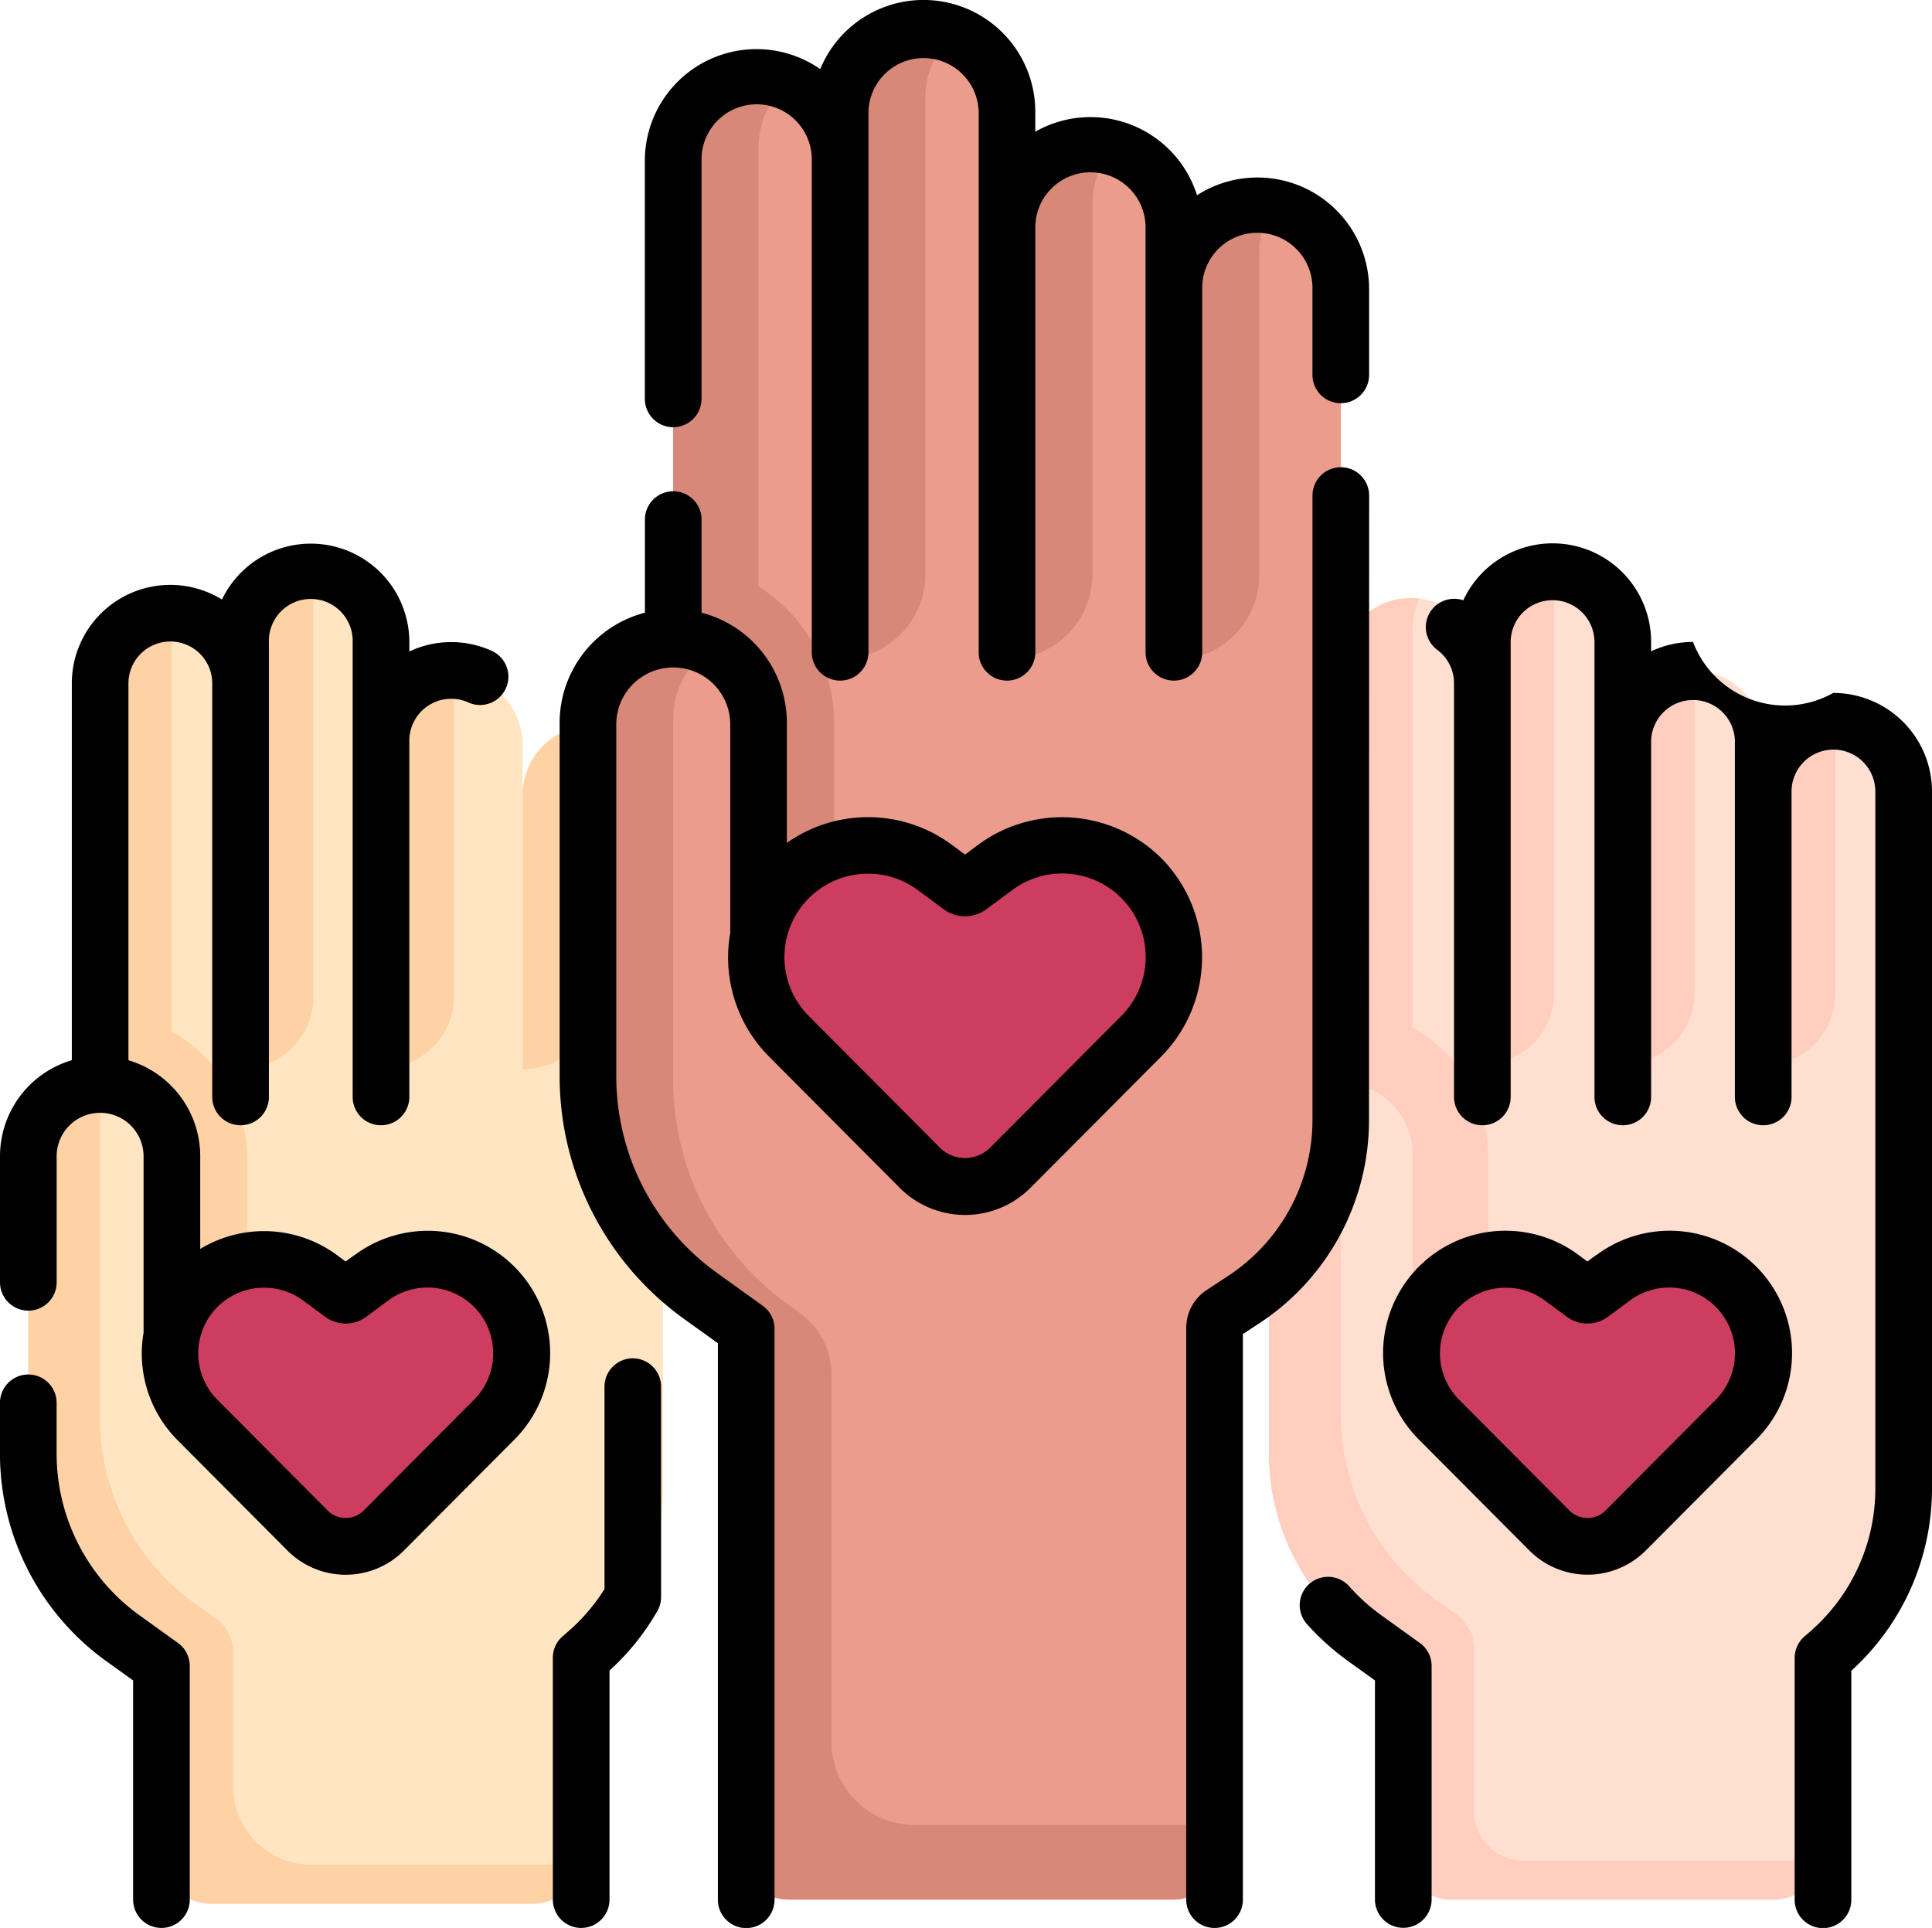 <svg xmlns="http://www.w3.org/2000/svg" width="52.105" height="52" viewBox="0 0 52.105 52">
  <g id="t2-ic6" transform="translate(0 -0.518)">
    <g id="Group_57255" data-name="Group 57255" transform="translate(0.765 1.261)">
      <g id="Group_57237" data-name="Group 57237" transform="translate(33.461 14.682)">
        <g id="Group_57236" data-name="Group 57236">
          <path id="Path_101870" data-name="Path 101870" d="M349.642,158.005a1.894,1.894,0,1,1,3.788,0v18.8a5.874,5.874,0,0,1-2.013,4.426l-.163.142v5.193a1.332,1.332,0,0,1-1.332,1.332h-8.684a1.332,1.332,0,0,1-1.332-1.332v-4.971l-1.042-.749a6.121,6.121,0,0,1-2.549-4.971v-8.029a1.935,1.935,0,0,1,1.93-1.936V154.683a1.894,1.894,0,0,1,3.788,0h.035v-.658a1.926,1.926,0,0,1,1.868-1.942,1.892,1.892,0,0,1,1.919,1.893v2.657a1.894,1.894,0,0,1,3.788,0Z" transform="translate(-336.314 -152.082)" fill="#ffdfcf"/>
        </g>
      </g>
      <path id="Path_101871" data-name="Path 101871" d="M353.816,277.474v-5.6a3.973,3.973,0,0,0-3.973-3.973,3.993,3.993,0,0,0-.622.049v9.525Z" transform="translate(-314.446 -241.432)" fill="#ffcebf"/>
      <g id="Group_57242" data-name="Group 57242" transform="translate(0 14.682)">
        <g id="Group_57241" data-name="Group 57241">
          <path id="Path_101872" data-name="Path 101872" d="M340.185,294.569v9.078h-.28V303.6l-1.042-.749a6.121,6.121,0,0,1-2.549-4.971v-8.029a1.936,1.936,0,1,1,3.871,0Z" transform="translate(-302.853 -274.095)" fill="#ffdfcf"/>
          <g id="Group_57239" data-name="Group 57239" transform="translate(0 0.107)">
            <g id="Group_57238" data-name="Group 57238">
              <path id="Path_101873" data-name="Path 101873" d="M20.843,159.059a1.894,1.894,0,1,1,3.788,0v18.8a5.874,5.874,0,0,1-2.013,4.426l-.163.142v5.193a1.332,1.332,0,0,1-1.332,1.332H12.438a1.332,1.332,0,0,1-1.332-1.332v-4.971l-1.042-.749a6.121,6.121,0,0,1-2.549-4.971V168.9a1.935,1.935,0,0,1,1.93-1.936V155.737a1.894,1.894,0,0,1,3.788,0h.035v-.658a1.926,1.926,0,0,1,1.868-1.942,1.892,1.892,0,0,1,1.919,1.893v2.657a1.894,1.894,0,0,1,3.788,0Z" transform="translate(-7.515 -153.136)" fill="#ffe5c2"/>
            </g>
          </g>
          <path id="Path_101874" data-name="Path 101874" d="M31.748,278.778v-5.821a3.971,3.971,0,0,0-3.832-3.969v9.791Z" transform="translate(-25.84 -257.09)" fill="#fed2a4"/>
          <path id="Path_101875" data-name="Path 101875" d="M11.386,295.6v9.078h-.28v-.043l-1.042-.749a6.121,6.121,0,0,1-2.549-4.971V290.89a1.936,1.936,0,1,1,3.871,0Z" transform="translate(-7.515 -275.025)" fill="#ffe5c2"/>
          <g id="Group_57240" data-name="Group 57240" transform="translate(33.461)">
            <path id="Path_101876" data-name="Path 101876" d="M343.173,193.083a1.332,1.332,0,0,1-1.332-1.332v-4.376a1.159,1.159,0,0,0-.482-.941l-.56-.4a6.121,6.121,0,0,1-2.549-4.971v-8.029a1.936,1.936,0,0,1,1.93-1.936V159.872a1.893,1.893,0,0,1,.193-.829,1.92,1.92,0,0,0-.235-.014,1.892,1.892,0,0,0-1.894,1.894v11.223a1.935,1.935,0,0,0-1.93,1.936v8.029a6.121,6.121,0,0,0,2.549,4.971l1.042.749V192.8a1.332,1.332,0,0,0,1.332,1.332h8.684a1.332,1.332,0,0,0,1.3-1.051h-8.05Z" transform="translate(-336.314 -158.322)" fill="#ffcebf"/>
            <path id="Path_101877" data-name="Path 101877" d="M394.779,152.833a1.887,1.887,0,0,1,.153-.74,1.892,1.892,0,0,0-2.089,1.928V165.37a1.936,1.936,0,0,0,1.936-1.936Z" transform="translate(-387.09 -152.082)" fill="#ffcebf"/>
          </g>
        </g>
      </g>
      <g id="Group_57245" data-name="Group 57245" transform="translate(15.091 0.021)">
        <g id="Group_57244" data-name="Group 57244">
          <g id="Group_57243" data-name="Group 57243">
            <path id="Path_101878" data-name="Path 101878" d="M171.605,15.065a2.243,2.243,0,0,1,.659-1.591,2.4,2.4,0,0,1,3.305-.008,1.434,1.434,0,0,1,.538,1.124v22.87a5.809,5.809,0,0,1-2.6,4.842l-.6.394a.463.463,0,0,0-.206.384V57.405a1.094,1.094,0,0,1-1.094,1.094H161.263a1.2,1.2,0,0,1-1.195-1.195V43.1l-1.239-.89A7.274,7.274,0,0,1,155.8,36.3V26.756a2.3,2.3,0,0,1,2.3-2.3V11.119a1.431,1.431,0,0,1,.543-1.127,2.407,2.407,0,0,1,3.3.018A2.243,2.243,0,0,1,162.6,11.6V9.8a1.433,1.433,0,0,1,.537-1.123,2.4,2.4,0,0,1,3.3.009,2.243,2.243,0,0,1,.659,1.591v3.158a2.251,2.251,0,0,1,4.5,0Z" transform="translate(-155.801 -8.027)" fill="#eb9c8d"/>
          </g>
        </g>
      </g>
      <path id="Path_101879" data-name="Path 101879" d="M182.743,160.8v-7.02a4.343,4.343,0,0,0-4.339-4.338V160.8Z" transform="translate(-161.013 -135.026)" fill="#d78878"/>
      <g id="Group_57247" data-name="Group 57247" transform="translate(13.331 16.45)">
        <g id="Group_57246" data-name="Group 57246">
          <path id="Path_101880" data-name="Path 101880" d="M138.507,202.012a1.936,1.936,0,0,0,1.936-1.936v-6.641a1.884,1.884,0,0,1,.136-.7c-.06-.006-.12-.009-.181-.009a1.892,1.892,0,0,0-1.891,1.832Z" transform="translate(-138.507 -190.359)" fill="#fed2a4"/>
          <path id="Path_101881" data-name="Path 101881" d="M160.4,177.361V188.1h-.334l-1.239-.89A7.274,7.274,0,0,1,155.8,181.3v-9.542a2.3,2.3,0,0,1,4.6,0Z" transform="translate(-154.041 -169.459)" fill="#eb9c8d"/>
        </g>
      </g>
      <path id="Path_101882" data-name="Path 101882" d="M204.8,233.233l-3.532-3.547a3.017,3.017,0,0,1,3.932-4.553l.7.518a.206.206,0,0,0,.245,0l.7-.518a3.017,3.017,0,0,1,3.932,4.553l-3.532,3.547a1.725,1.725,0,0,1-2.445,0Z" transform="translate(-180.757 -202.485)" fill="#cc3d60"/>
      <g id="Group_57248" data-name="Group 57248" transform="translate(15.091 1.346)">
        <path id="Path_101883" data-name="Path 101883" d="M162.37,65.941V56.016a2.026,2.026,0,0,0-.83-1.635l-.409-.3a7.446,7.446,0,0,1-3.029-6.013V38.356a2.358,2.358,0,0,1,.673-1.656,2.276,2.276,0,0,1,1.627-.685V22.931a2.3,2.3,0,0,1,.781-1.734,2.256,2.256,0,0,0-.964-.154,2.287,2.287,0,0,0-2.117,2.3v12.8a2.3,2.3,0,0,0-2.3,2.3v9.542a7.274,7.274,0,0,0,3.029,5.907l1.239.89v14.3a1.1,1.1,0,0,0,1.1,1.1h10.438a1.1,1.1,0,0,0,1.1-1.1v-.91h-8.1a2.236,2.236,0,0,1-2.236-2.236Z" transform="translate(-155.802 -21.039)" fill="#d78878"/>
      </g>
      <g id="Group_57251" data-name="Group 57251" transform="translate(21.893)">
        <g id="Group_57249" data-name="Group 57249">
          <path id="Path_101884" data-name="Path 101884" d="M222.646,24.856a2.3,2.3,0,0,0,2.3-2.3V9.708a2.3,2.3,0,0,1,.781-1.734,2.253,2.253,0,0,0-.931-.156,2.285,2.285,0,0,0-2.151,2.3Z" transform="translate(-222.646 -7.816)" fill="#d78878"/>
        </g>
        <g id="Group_57250" data-name="Group 57250" transform="translate(4.506 3.179)">
          <path id="Path_101885" data-name="Path 101885" d="M266.923,52.918a2.3,2.3,0,0,0,2.3-2.3v-10a2.3,2.3,0,0,1,.536-1.482,2.251,2.251,0,0,0-2.836,2.014Z" transform="translate(-266.923 -39.057)" fill="#d78878"/>
          <path id="Path_101886" data-name="Path 101886" d="M311.13,67.327a2.3,2.3,0,0,0,2.3-2.3V56.279a2.305,2.305,0,0,1,.318-1.172,2.2,2.2,0,0,0-.348-.031,2.25,2.25,0,0,0-2.27,2.13Z" transform="translate(-306.631 -53.445)" fill="#d78878"/>
        </g>
      </g>
      <path id="Path_101887" data-name="Path 101887" d="M377.827,341.582l-2.972-2.985a2.538,2.538,0,0,1,3.308-3.831l.589.436a.173.173,0,0,0,.206,0l.589-.436a2.538,2.538,0,0,1,3.308,3.831l-2.972,2.985a1.451,1.451,0,0,1-2.057,0Z" transform="translate(-336.808 -301.046)" fill="#cc3d60"/>
      <g id="Group_57253" data-name="Group 57253" transform="translate(0 14.789)">
        <g id="Group_57252" data-name="Group 57252">
          <path id="Path_101888" data-name="Path 101888" d="M15.143,194.137a2.1,2.1,0,0,1-2.1-2.1v-3.608a1.159,1.159,0,0,0-.482-.941l-.56-.4a6.121,6.121,0,0,1-2.549-4.971v-8.029a1.936,1.936,0,0,1,1.93-1.936V160.926a1.892,1.892,0,0,1,.193-.829,1.921,1.921,0,0,0-.235-.014,1.892,1.892,0,0,0-1.894,1.894V173.2a1.935,1.935,0,0,0-1.93,1.936v8.029a6.121,6.121,0,0,0,2.549,4.971l1.042.749v4.971a1.332,1.332,0,0,0,1.332,1.332h8.684a1.332,1.332,0,0,0,1.3-1.051Z" transform="translate(-7.516 -159.376)" fill="#fed2a4"/>
          <path id="Path_101889" data-name="Path 101889" d="M65.98,153.887a1.887,1.887,0,0,1,.153-.74,1.892,1.892,0,0,0-2.089,1.928v11.349a1.936,1.936,0,0,0,1.936-1.936Z" transform="translate(-58.291 -153.136)" fill="#fed2a4"/>
          <path id="Path_101890" data-name="Path 101890" d="M101.276,189.862a1.936,1.936,0,0,0,1.936-1.936v-7.943a1.882,1.882,0,0,1,.15-.732,1.927,1.927,0,0,0-.193-.01,1.893,1.893,0,0,0-1.892,1.861Z" transform="translate(-91.734 -176.584)" fill="#fed2a4"/>
        </g>
        <path id="Path_101891" data-name="Path 101891" d="M48.737,341.583,45.765,338.6a2.538,2.538,0,0,1,3.308-3.831l.589.436a.174.174,0,0,0,.206,0l.589-.436a2.538,2.538,0,0,1,3.308,3.831l-2.972,2.985a1.452,1.452,0,0,1-2.057,0Z" transform="translate(-41.208 -315.836)" fill="#cc3d60"/>
      </g>
      <g id="Group_57254" data-name="Group 57254" transform="translate(43.003 17.338)">
        <path id="Path_101892" data-name="Path 101892" d="M430.074,188.809a1.936,1.936,0,0,0,1.936-1.936V178.93a1.883,1.883,0,0,1,.15-.732,1.926,1.926,0,0,0-.193-.01,1.893,1.893,0,0,0-1.892,1.861Z" transform="translate(-430.074 -178.188)" fill="#ffcebf"/>
        <path id="Path_101893" data-name="Path 101893" d="M467.306,200.958a1.936,1.936,0,0,0,1.936-1.936v-6.641a1.884,1.884,0,0,1,.136-.7c-.06-.006-.12-.009-.181-.009a1.892,1.892,0,0,0-1.891,1.832Z" transform="translate(-463.517 -190.301)" fill="#ffcebf"/>
      </g>
    </g>
    <g id="Group_57256" data-name="Group 57256" transform="translate(0 0.518)">
      <path id="Path_101894" data-name="Path 101894" d="M171.662,12.039a.764.764,0,0,0,.764-.764V4.857a1.487,1.487,0,1,1,2.973,0V18.111a.764.764,0,1,0,1.528,0V3.533a1.487,1.487,0,0,1,2.973,0V18.111a.764.764,0,1,0,1.528,0V6.691a1.487,1.487,0,1,1,2.973,0v11.42a.764.764,0,1,0,1.528,0V8.322h0a1.487,1.487,0,1,1,2.973,0v2.307a.764.764,0,0,0,1.528,0V8.321a3.012,3.012,0,0,0-4.641-2.537,3.012,3.012,0,0,0-4.362-1.714V3.533a3.014,3.014,0,0,0-5.8-1.152,3.012,3.012,0,0,0-4.73,2.477v6.418a.764.764,0,0,0,.764.764Z" transform="translate(-153.506 -0.518)"/>
      <path id="Path_101895" data-name="Path 101895" d="M319.33,125.112a.764.764,0,0,0-1.528,0v16.83a5.034,5.034,0,0,1-2.257,4.205l-.6.395a1.222,1.222,0,0,0-.548,1.021v15.419a.764.764,0,0,0,1.528,0V147.726l.46-.3a6.558,6.558,0,0,0,2.941-5.479Z" transform="translate(-282.405 -111.746)"/>
      <path id="Path_101896" data-name="Path 101896" d="M164.711,140.813a3.8,3.8,0,0,0-5.117-.576l-.368.273-.368-.273a3.8,3.8,0,0,0-4.437-.042v-3.241a3.07,3.07,0,0,0-2.3-2.968v-2.511a.764.764,0,1,0-1.528,0v2.511a3.07,3.07,0,0,0-2.3,2.968V146.5a8.058,8.058,0,0,0,3.347,6.528l.921.662V168.7a.764.764,0,0,0,1.528,0v-15.4a.764.764,0,0,0-.318-.62l-1.239-.89a6.526,6.526,0,0,1-2.711-5.287v-9.542a1.537,1.537,0,0,1,3.073,0v5.665a3.792,3.792,0,0,0,1.038,3.324l3.532,3.547a2.489,2.489,0,0,0,3.528,0l3.532-3.547a3.8,3.8,0,0,0,.189-5.131Zm-1.272,4.052-3.532,3.547a.961.961,0,0,1-1.362,0l-3.532-3.547a2.25,2.25,0,0,1,1.6-3.839,2.24,2.24,0,0,1,1.336.439l.7.519a.965.965,0,0,0,1.153,0l.7-.518a2.252,2.252,0,0,1,2.936,3.4Z" transform="translate(-133.2 -117.461)"/>
      <path id="Path_101897" data-name="Path 101897" d="M347.673,420.208l-1.042-.749a5.374,5.374,0,0,1-.864-.78.764.764,0,1,0-1.139,1.019,6.9,6.9,0,0,0,1.111,1l.724.52v5.909a.764.764,0,0,0,1.528,0v-6.3a.764.764,0,0,0-.318-.62Z" transform="translate(-309.381 -375.895)"/>
      <path id="Path_101898" data-name="Path 101898" d="M388.845,148.6a2.655,2.655,0,0,1-3.788-1.372,2.641,2.641,0,0,0-1.13.253v-.252a2.657,2.657,0,0,0-5.066-1.124.764.764,0,0,0-.705,1.334,1.121,1.121,0,0,1,.455.9V159.5a.764.764,0,1,0,1.528,0V147.232a1.13,1.13,0,0,1,2.26,0V159.5a.764.764,0,1,0,1.528,0v-9.609a1.13,1.13,0,0,1,2.259,0V159.5a.764.764,0,1,0,1.528,0v-8.238a1.13,1.13,0,1,1,2.26,0v18.8a5.108,5.108,0,0,1-1.751,3.85l-.163.142a.764.764,0,0,0-.262.576v6.524a.764.764,0,0,0,1.528,0v-6.178a6.635,6.635,0,0,0,2.176-4.914v-18.8a2.661,2.661,0,0,0-2.658-2.658Z" transform="translate(-339.397 -129.914)"/>
      <path id="Path_101899" data-name="Path 101899" d="M372.4,327.447l-.238.176-.238-.176a3.3,3.3,0,0,0-4.3,4.985l2.972,2.985a2.216,2.216,0,0,0,3.14,0l2.972-2.985a3.3,3.3,0,0,0-4.3-4.985Zm3.222,3.906-2.972,2.985a.688.688,0,0,1-.975,0h0l-2.972-2.985a1.772,1.772,0,0,1,1.26-3.024,1.764,1.764,0,0,1,1.052.346l.589.436a.933.933,0,0,0,1.115,0l.589-.436a1.774,1.774,0,0,1,2.313,2.678Z" transform="translate(-329.35 -293.598)"/>
      <path id="Path_101900" data-name="Path 101900" d="M4.8,372.037l-1.042-.749a5.37,5.37,0,0,1-2.231-4.35V365.56a.764.764,0,1,0-1.528,0v1.377a6.9,6.9,0,0,0,2.867,5.591l.724.52v5.911a.764.764,0,0,0,1.528,0v-6.3A.764.764,0,0,0,4.8,372.037Z" transform="translate(0 -327.724)"/>
      <path id="Path_101901" data-name="Path 101901" d="M148.668,360.517a.764.764,0,0,0-.764.764v5.459a5.085,5.085,0,0,1-.968,1.134l-.163.142a.764.764,0,0,0-.262.576v6.524a.764.764,0,1,0,1.528,0v-6.178a6.627,6.627,0,0,0,1.291-1.606.763.763,0,0,0,.1-.381v-5.67a.764.764,0,0,0-.764-.764Z" transform="translate(-131.601 -323.881)"/>
      <path id="Path_101902" data-name="Path 101902" d="M9.56,163.763l-.238.176-.238-.176A3.317,3.317,0,0,0,5.4,163.6v-2.5a2.7,2.7,0,0,0-1.936-2.589V148.346a1.13,1.13,0,1,1,2.26,0V159.5a.764.764,0,1,0,1.528,0V147.232a1.13,1.13,0,1,1,2.259,0V159.5a.764.764,0,0,0,1.528,0v-9.609a1.131,1.131,0,0,1,1.13-1.13,1.118,1.118,0,0,1,.463.1.764.764,0,0,0,.629-1.393,2.648,2.648,0,0,0-2.221.017v-.252a2.658,2.658,0,0,0-5.054-1.149,2.656,2.656,0,0,0-4.049,2.263v10.162A2.7,2.7,0,0,0,0,161.1v3.4a.764.764,0,0,0,1.528,0v-3.4a1.172,1.172,0,1,1,2.344,0v4.758a3.313,3.313,0,0,0,.909,2.892l2.972,2.985a2.216,2.216,0,0,0,3.14,0l2.972-2.985a3.3,3.3,0,0,0-4.3-4.985Zm3.221,3.906L9.81,170.654a.688.688,0,0,1-.974,0h0l-2.972-2.985a1.772,1.772,0,0,1,1.26-3.024,1.764,1.764,0,0,1,1.052.346l.589.436a.933.933,0,0,0,1.115,0l.589-.436a1.774,1.774,0,0,1,2.313,2.678Z" transform="translate(0 -129.914)"/>
    </g>
  </g>
</svg>
